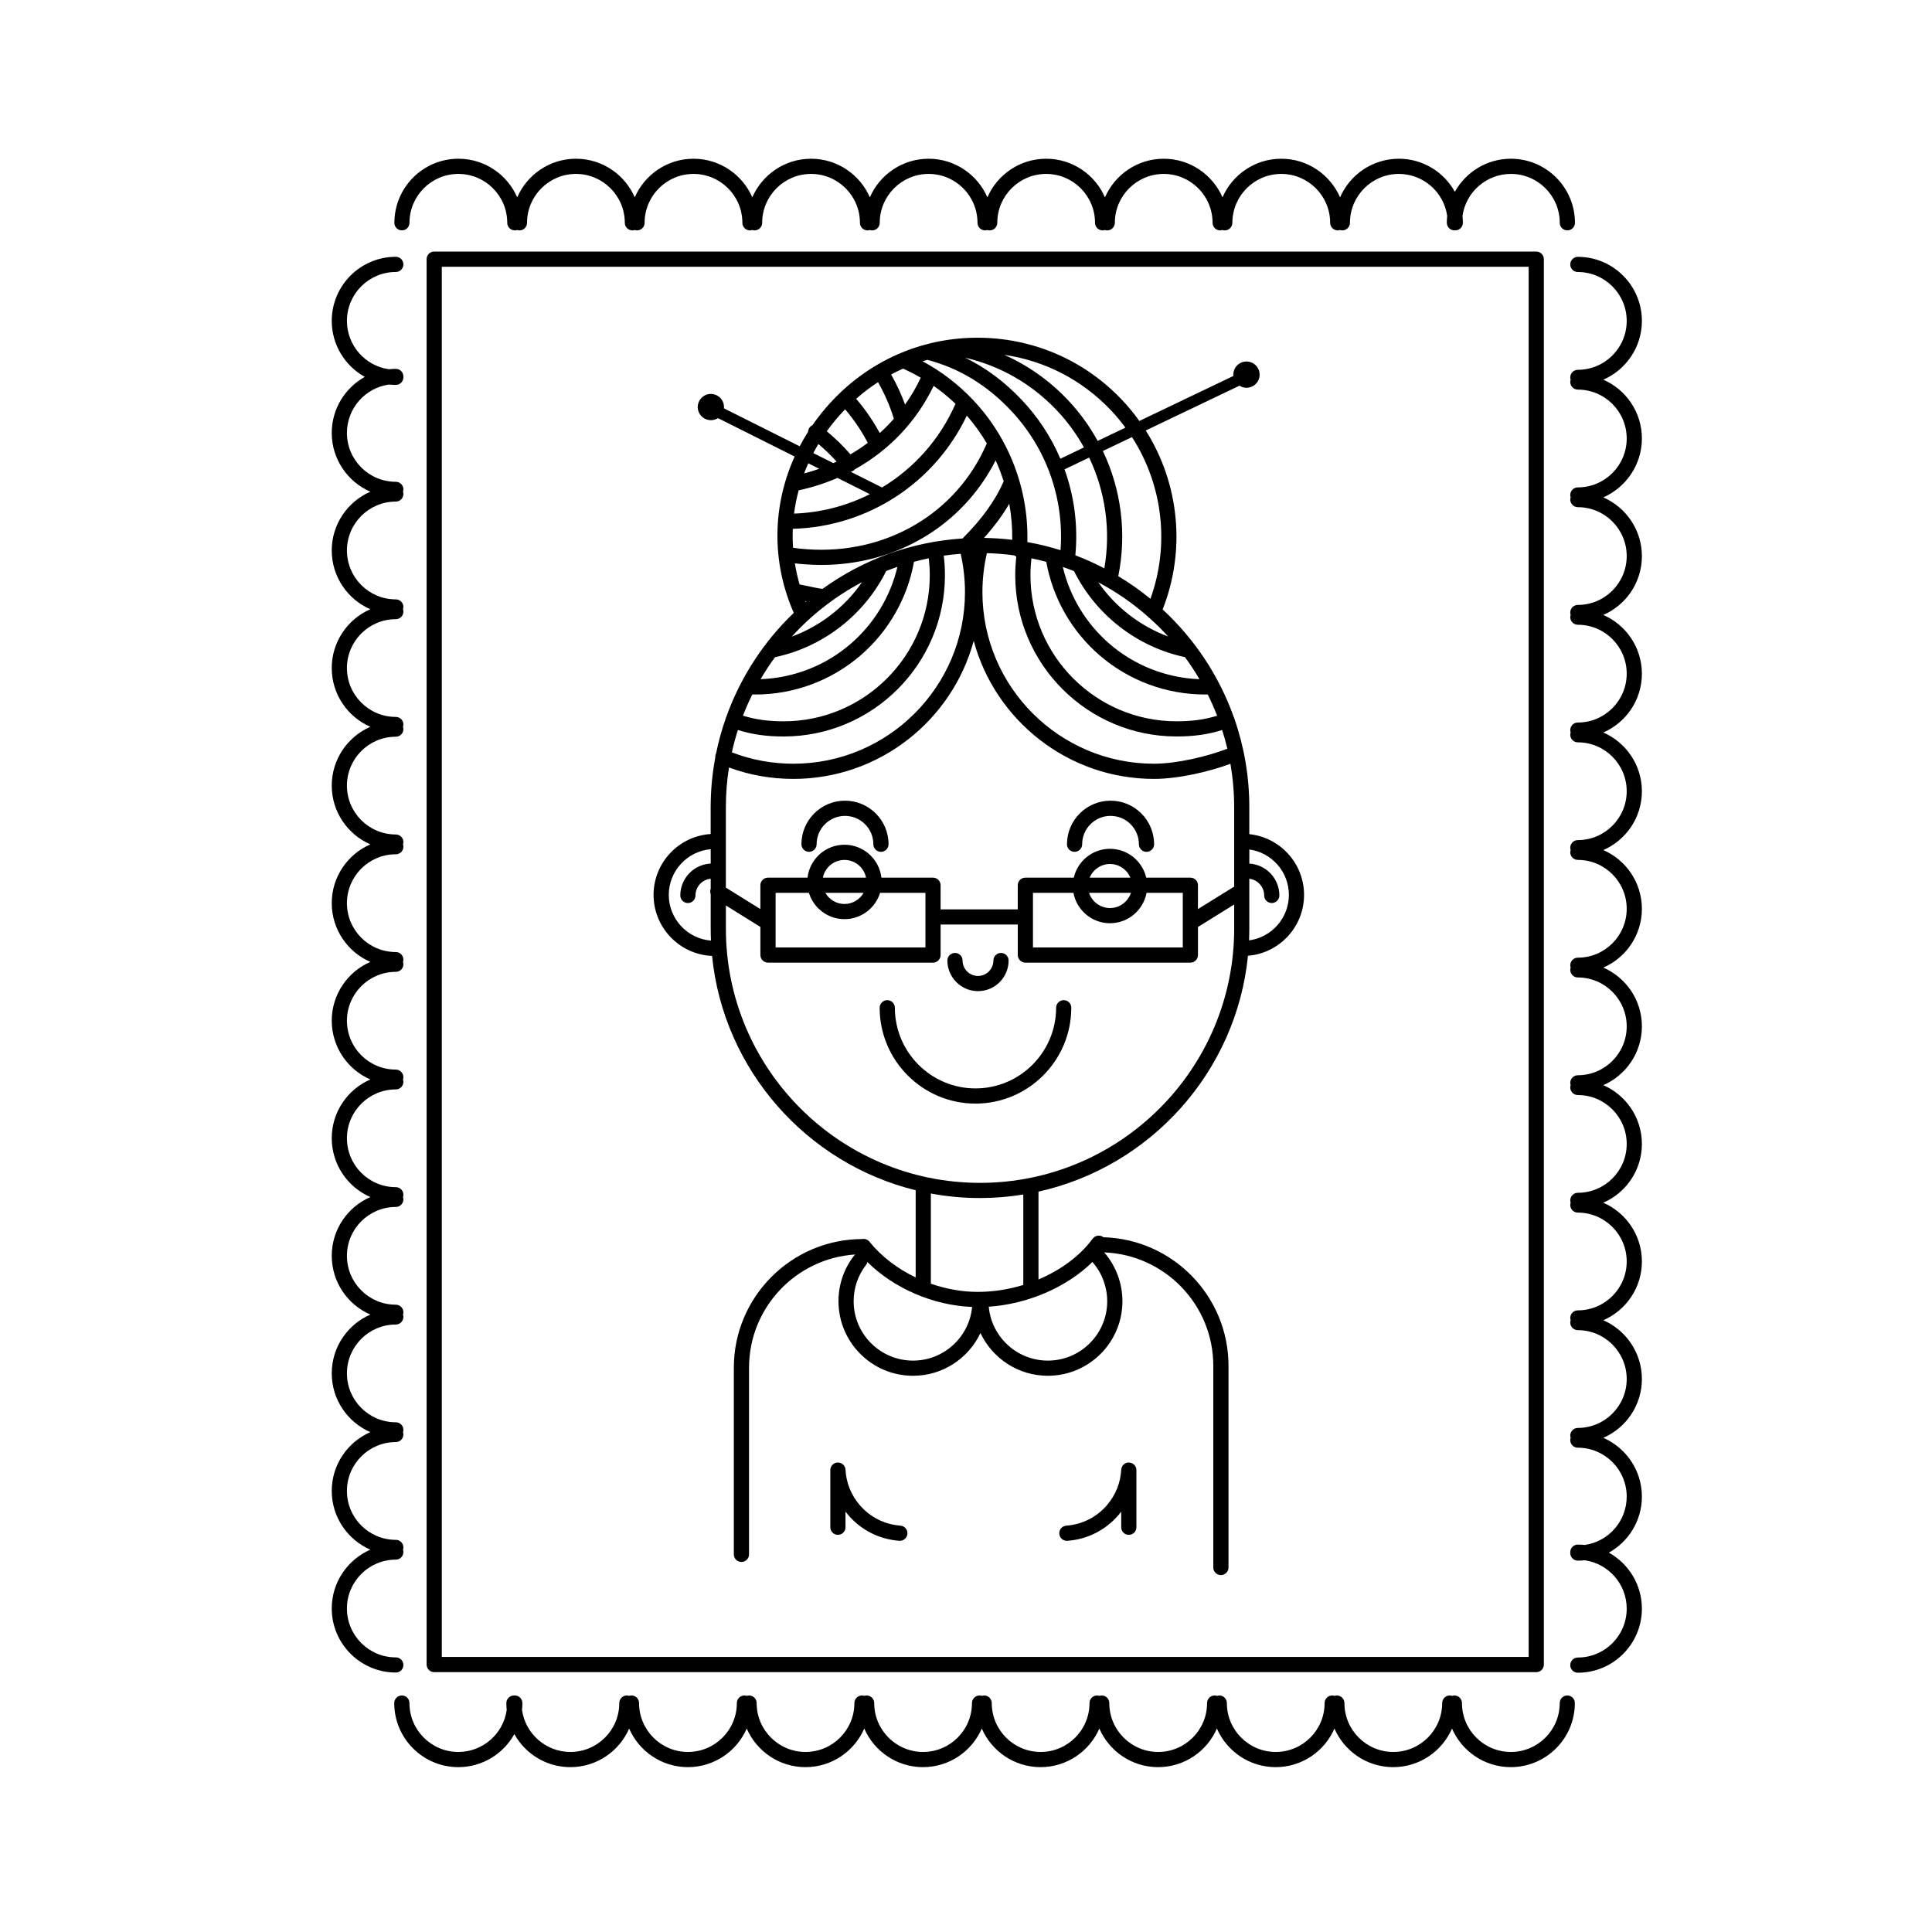<svg height='300px' width='300px'  fill="#000000" xmlns="http://www.w3.org/2000/svg" xmlns:xlink="http://www.w3.org/1999/xlink" version="1.1" x="0px" y="0px" viewBox="0 0 100 100" enable-background="new 0 0 100 100" xml:space="preserve"><g><path d="M41.875,44.091c0.217,0,0.393-0.176,0.393-0.393c0-0.81,0.659-1.468,1.468-1.468c0.81,0,1.469,0.658,1.469,1.468   c0,0.217,0.176,0.393,0.393,0.393c0.217,0,0.393-0.176,0.393-0.393c0-1.244-1.011-2.255-2.255-2.255   c-1.243,0-2.254,1.011-2.254,2.255C41.483,43.915,41.659,44.091,41.875,44.091z"></path><path d="M55.618,44.091c0.217,0,0.395-0.176,0.395-0.393c0-0.81,0.657-1.468,1.467-1.468c0.811,0,1.469,0.658,1.469,1.468   c0,0.217,0.176,0.393,0.393,0.393s0.394-0.176,0.394-0.393c0-1.244-1.011-2.255-2.255-2.255c-1.242,0-2.254,1.011-2.254,2.255   C55.225,43.915,55.401,44.091,55.618,44.091z"></path><path d="M50.621,51.301c0.874,0,1.584-0.71,1.584-1.584c0-0.217-0.177-0.393-0.394-0.393s-0.393,0.176-0.393,0.393   c0,0.44-0.358,0.798-0.798,0.798c-0.44,0-0.797-0.358-0.797-0.798c0-0.217-0.176-0.393-0.393-0.393   c-0.218,0-0.394,0.176-0.394,0.393C49.038,50.591,49.748,51.301,50.621,51.301z"></path><path d="M55.057,51.768c-0.217,0-0.393,0.176-0.393,0.393c0,2.302-1.873,4.175-4.173,4.175c-2.301,0-4.173-1.873-4.173-4.175   c0-0.217-0.176-0.393-0.394-0.393c-0.217,0-0.393,0.176-0.393,0.393c0,2.735,2.225,4.961,4.959,4.961   c2.734,0,4.959-2.226,4.959-4.961C55.451,51.944,55.274,51.768,55.057,51.768z"></path><path d="M36.856,49.478c0.595,5.909,4.897,10.742,10.539,12.13v4.512c-0.941-0.451-1.776-1.084-2.392-1.85   c-0.095-0.118-0.244-0.165-0.383-0.137c-3.662,0.014-6.637,2.995-6.637,6.659v9.662c0,0.217,0.176,0.392,0.393,0.392   c0.217,0,0.394-0.175,0.394-0.392v-9.662c0-3.111,2.433-5.665,5.496-5.86c-0.023,0.019-0.044,0.04-0.063,0.064   c-0.525,0.68-0.803,1.494-0.803,2.356c0,2.128,1.731,3.858,3.86,3.858c1.539,0,2.869-0.904,3.488-2.212   c0.62,1.308,1.95,2.212,3.489,2.212c2.129,0,3.86-1.73,3.86-3.858c0-0.925-0.332-1.82-0.937-2.52   c-0.002-0.004-0.005-0.005-0.007-0.008c3.134,0.12,5.647,2.705,5.647,5.868v10.441c0,0.217,0.176,0.394,0.393,0.394   c0.218,0,0.394-0.177,0.394-0.394V70.694c0-3.608-2.887-6.555-6.473-6.654c-0.004-0.004-0.006-0.007-0.009-0.009   c-0.176-0.128-0.422-0.09-0.55,0.084c-0.653,0.892-1.653,1.624-2.803,2.109v-4.546c5.792-1.287,10.239-6.189,10.843-12.208   c1.623-0.132,2.903-1.494,2.903-3.15c0-1.623-1.234-2.979-2.834-3.144V41.78c0-1.609-0.274-3.155-0.777-4.594   c-0.005-0.012-0.005-0.023-0.01-0.035c-0.004-0.008-0.008-0.015-0.013-0.024c-0.763-2.151-2.041-4.061-3.686-5.581   c1.213-3.082,0.858-6.52-0.874-9.264l4.849-2.318c0.105,0.067,0.23,0.107,0.363,0.107c0.376,0,0.682-0.305,0.682-0.68   s-0.306-0.68-0.682-0.68c-0.374,0-0.679,0.305-0.679,0.68c0,0.023,0,0.046,0.002,0.069l-4.867,2.329   c-0.271-0.38-0.569-0.745-0.897-1.09c-1.891-1.998-4.445-3.139-7.194-3.215s-5.363,0.924-7.36,2.814   c-0.561,0.53-1.051,1.105-1.47,1.713c-0.057,0.026-0.108,0.064-0.148,0.118c-0.051,0.067-0.076,0.146-0.079,0.224   c-0.155,0.244-0.299,0.493-0.432,0.746l-3.92-1.963c0.008-0.082,0.001-0.165-0.021-0.247c-0.081-0.294-0.351-0.5-0.655-0.5   c-0.061,0-0.122,0.008-0.181,0.024c-0.361,0.1-0.575,0.475-0.476,0.836c0.082,0.294,0.351,0.5,0.655,0.5   c0.061,0,0.122-0.008,0.181-0.024c0.067-0.019,0.13-0.047,0.187-0.083l3.969,1.988c-1.152,2.541-1.21,5.442-0.046,8.092   c-1.554,1.489-2.764,3.335-3.5,5.403c-0.004,0.008-0.009,0.016-0.012,0.025c-0.004,0.011-0.006,0.024-0.009,0.036   c-0.207,0.589-0.375,1.197-0.502,1.82c-0.003,0.006-0.007,0.011-0.01,0.018c-0.026,0.061-0.034,0.124-0.029,0.185   c-0.156,0.835-0.239,1.694-0.239,2.574v1.386c-1.648,0.107-2.956,1.48-2.956,3.153C33.831,48.018,35.176,49.407,36.856,49.478z    M38.938,35.948c0.014,0,0.027,0,0.042,0c0.029,0,0.063,0,0.113,0c2.003,0,3.939-0.72,5.453-2.027   c1.451-1.254,2.426-2.967,2.761-4.842c0.253-0.068,0.508-0.13,0.767-0.183c0.033,0.291,0.051,0.585,0.051,0.878   c0,4.169-3.392,7.561-7.561,7.561c-0.8,0-1.453-0.09-2.108-0.292C38.599,36.669,38.761,36.304,38.938,35.948z M48.326,19.973   c0.398,0.279,0.776,0.587,1.131,0.927c-0.809,1.845-2.152,3.338-3.803,4.332l-1.619-0.811c0.057-0.013,0.111-0.037,0.16-0.077   c0.02-0.016,0.038-0.034,0.054-0.053C46.02,23.307,47.434,21.823,48.326,19.973z M45.447,19.781c0.342,0.6,0.617,1.235,0.82,1.893   c-0.229,0.26-0.473,0.508-0.73,0.74c-0.255-0.467-0.547-0.918-0.873-1.343c-0.112-0.146-0.23-0.289-0.35-0.428   C44.673,20.325,45.051,20.037,45.447,19.781z M46.741,19.08c0.315,0.14,0.621,0.297,0.917,0.469   c-0.231,0.492-0.503,0.957-0.811,1.391c-0.197-0.537-0.438-1.058-0.723-1.557C46.327,19.274,46.532,19.173,46.741,19.08z    M48.001,18.625c1.654,0.439,3.066,1.294,4.315,2.614c1.848,1.952,2.774,4.569,2.577,7.238c-0.559-0.175-1.132-0.316-1.717-0.42   c0.072-2.717-0.939-5.378-2.813-7.358c-0.767-0.811-1.643-1.48-2.611-1.999C47.835,18.674,47.917,18.648,48.001,18.625z    M59.402,31.903c0.028,0.036,0.063,0.067,0.103,0.092c0.336,0.3,0.654,0.617,0.957,0.949c-1.457-0.539-2.727-1.524-3.615-2.804   C57.768,30.627,58.626,31.22,59.402,31.903z M62.998,37.046c-0.654,0.202-1.29,0.288-2.101,0.288c-4.17,0-7.561-3.392-7.561-7.561   c0-0.292,0.018-0.586,0.05-0.875c0.259,0.053,0.515,0.115,0.769,0.183c0.335,1.874,1.31,3.586,2.76,4.839   c1.514,1.307,3.451,2.027,5.455,2.027c0.048,0,0.083,0,0.111,0c0.011,0,0.021,0,0.033,0C62.691,36.306,62.852,36.671,62.998,37.046   z M63.528,38.754c-1.02,0.393-2.602,0.776-3.798,0.776c-4.896,0-8.88-3.984-8.88-8.881c0-0.682,0.079-1.359,0.231-2.018   c0.48,0.013,0.955,0.052,1.421,0.115c0.03,0.028,0.064,0.05,0.103,0.067c-0.036,0.318-0.057,0.639-0.057,0.959   c0,4.603,3.746,8.347,8.349,8.347c0.895,0,1.623-0.102,2.361-0.333C63.36,38.104,63.45,38.427,63.528,38.754z M52.393,27.94   c-0.48-0.058-0.968-0.09-1.461-0.098c0.526-0.584,0.962-1.175,1.307-1.767C52.35,26.688,52.403,27.312,52.393,27.94z    M57.429,33.325c-1.21-1.045-2.055-2.442-2.418-3.98c0.195,0.067,0.39,0.14,0.581,0.216c1.129,2.27,3.269,3.929,5.741,4.452   c0.27,0.367,0.521,0.748,0.751,1.142C60.372,35.09,58.727,34.447,57.429,33.325z M57.16,29.417c-0.484-0.253-0.984-0.479-1.5-0.674   c0.145-1.526-0.053-3.042-0.559-4.449l1.274-0.61C57.216,25.447,57.503,27.449,57.16,29.417z M54.884,23.744   c-0.473-1.111-1.145-2.144-1.998-3.045c-0.889-0.939-1.856-1.661-2.925-2.183c1.813,0.421,3.442,1.354,4.739,2.723   c0.554,0.585,1.023,1.231,1.405,1.92L54.884,23.744z M41.035,27.371c3.873-0.104,7.342-2.364,9.007-5.858   c0.391,0.448,0.737,0.93,1.036,1.438c-1.561,3.622-5.208,5.771-9.306,5.478c-0.301-0.022-0.472-0.037-0.723-0.078   C41.026,28.023,41.022,27.697,41.035,27.371z M45.026,25.578c-1.199,0.603-2.534,0.957-3.926,1.006   c0.052-0.405,0.132-0.807,0.239-1.204c0.702-0.152,1.374-0.368,2.007-0.643L45.026,25.578z M41.142,29.159   c0.179,0.023,0.343,0.037,0.573,0.053c0.27,0.02,0.537,0.029,0.802,0.029c3.891,0,7.313-2.053,9.017-5.413   c0.16,0.353,0.299,0.715,0.416,1.085c-0.424,0.981-1.14,1.976-2.129,2.958c-2.695,0.174-5.183,1.116-7.248,2.61   c-0.231-0.031-0.588-0.106-0.885-0.169c-0.112-0.024-0.213-0.045-0.302-0.063C41.282,29.887,41.201,29.523,41.142,29.159z    M44.619,30.133c-0.891,1.288-2.168,2.278-3.634,2.817C42.018,31.811,43.247,30.855,44.619,30.133z M40.116,34.015   c2.479-0.521,4.623-2.184,5.754-4.46c0.191-0.075,0.385-0.147,0.58-0.215c-0.363,1.54-1.208,2.938-2.418,3.984   c-1.302,1.125-2.949,1.768-4.665,1.83C39.596,34.761,39.847,34.381,40.116,34.015z M40.563,38.12c4.603,0,8.347-3.745,8.347-8.347   c0-0.338-0.021-0.677-0.061-1.013c0.289-0.041,0.58-0.074,0.875-0.096c0.147,0.648,0.223,1.315,0.223,1.985   c0,4.897-3.984,8.881-8.881,8.881c-1.101,0-2.17-0.198-3.185-0.588c0.087-0.393,0.191-0.779,0.312-1.158   C38.936,38.017,39.667,38.12,40.563,38.12z M41.066,40.316c4.458,0,8.221-3.034,9.333-7.146c1.111,4.112,4.874,7.146,9.332,7.146   c1.258,0,2.85-0.372,3.956-0.782c0.126,0.73,0.193,1.481,0.193,2.246v4.111l-1.874,1.164V45.82c0-0.218-0.175-0.393-0.392-0.393   h-2.286c-0.197-0.854-0.963-1.493-1.875-1.493c-0.913,0-1.677,0.639-1.874,1.493h-2.506c-0.217,0-0.394,0.175-0.394,0.393v1.249   h-3.994V45.82c0-0.218-0.176-0.393-0.394-0.393h-2.669c-0.111-0.957-0.926-1.704-1.912-1.704c-0.987,0-1.801,0.747-1.913,1.704   h-2.047c-0.217,0-0.393,0.175-0.393,0.393v1.233l-1.786-1.11V41.78c0-0.699,0.055-1.384,0.161-2.054   C38.797,40.118,39.916,40.316,41.066,40.316z M55.561,46.213c0.166,0.894,0.95,1.573,1.892,1.573c0.942,0,1.726-0.68,1.893-1.573   h1.875v2.827h-7.755v-2.827H55.561z M58.537,46.213C58.387,46.669,57.958,47,57.453,47s-0.935-0.331-1.084-0.787H58.537z    M56.4,45.427c0.171-0.414,0.578-0.707,1.053-0.707c0.476,0,0.883,0.293,1.054,0.707H56.4z M41.869,46.213   c0.241,0.788,0.976,1.362,1.842,1.362c0.865,0,1.6-0.575,1.842-1.362h2.347v2.827h-7.755v-2.827H41.869z M44.7,46.213   c-0.197,0.344-0.566,0.577-0.99,0.577s-0.794-0.233-0.99-0.577H44.7z M42.592,45.427c0.104-0.522,0.565-0.917,1.118-0.917   c0.552,0,1.013,0.395,1.117,0.917H42.592z M47.259,70.425c-1.695,0-3.074-1.378-3.074-3.072c0-0.686,0.221-1.336,0.639-1.877   c0.037-0.047,0.06-0.101,0.071-0.155c1.379,1.368,3.41,2.247,5.422,2.327C50.167,69.206,48.854,70.425,47.259,70.425z    M56.545,65.318c0.007,0.01,0.012,0.021,0.02,0.028c0.48,0.557,0.744,1.271,0.744,2.007c0,1.694-1.378,3.072-3.073,3.072   c-1.599,0-2.916-1.227-3.058-2.79C53.21,67.498,55.218,66.623,56.545,65.318z M52.965,66.509c-0.757,0.232-1.556,0.359-2.35,0.359   c-0.821,0-1.65-0.151-2.434-0.425v-4.667c0.825,0.153,1.675,0.234,2.544,0.234c0.762,0,1.51-0.063,2.24-0.182V66.509z    M50.726,61.225c-7.253,0-13.154-5.901-13.154-13.155v-1.202l1.786,1.11v1.454c0,0.218,0.176,0.394,0.393,0.394h8.541   c0.217,0,0.394-0.176,0.394-0.394v-1.578h3.994v1.578c0,0.218,0.177,0.394,0.394,0.394h8.541c0.217,0,0.392-0.176,0.392-0.394   v-1.452l1.874-1.164v1.253C63.879,55.324,57.979,61.225,50.726,61.225z M66.712,46.32c0,1.204-0.899,2.2-2.062,2.354   c0.009-0.2,0.014-0.401,0.014-0.604v-2.584c0.433,0.05,0.769,0.417,0.769,0.862c0,0.217,0.176,0.393,0.393,0.393   c0.218,0,0.394-0.176,0.394-0.393c0-0.878-0.688-1.597-1.555-1.649v-0.73C65.827,44.128,66.712,45.128,66.712,46.32z    M59.546,30.995c-0.523-0.43-1.079-0.822-1.664-1.172c0.449-2.217,0.151-4.488-0.797-6.479l1.506-0.72   C60.184,25.093,60.556,28.188,59.546,30.995z M57.505,21.239c0.27,0.285,0.517,0.584,0.747,0.895l-1.437,0.687   c-0.419-0.762-0.935-1.476-1.545-2.121c-0.948-1.002-2.062-1.787-3.29-2.333C54.088,18.672,56.019,19.669,57.505,21.239z    M43.744,21.185c0.101,0.12,0.201,0.24,0.295,0.364c0.332,0.432,0.628,0.894,0.879,1.372c-0.286,0.214-0.585,0.413-0.898,0.596   c-0.376-0.433-0.787-0.833-1.227-1.195C43.077,21.926,43.395,21.546,43.744,21.185z M42.36,22.983   c0.334,0.28,0.649,0.585,0.943,0.91c-0.056,0.027-0.112,0.052-0.169,0.078l-1.038-0.52C42.179,23.293,42.267,23.137,42.36,22.983z    M42.403,24.264c-0.255,0.091-0.517,0.171-0.783,0.241c0.066-0.176,0.14-0.351,0.218-0.524L42.403,24.264z M41.683,31.113   c0.021,0.005,0.042,0.009,0.063,0.013c-0.015,0.013-0.029,0.025-0.044,0.038C41.696,31.147,41.69,31.13,41.683,31.113z    M36.786,43.954v0.744c-0.875,0.043-1.574,0.766-1.574,1.65c0,0.217,0.176,0.393,0.394,0.393c0.217,0,0.392-0.176,0.392-0.393   c0-0.451,0.346-0.823,0.788-0.864v0.521c-0.035,0.091-0.034,0.188,0,0.277v1.788c0,0.207,0.005,0.412,0.014,0.616   c-1.22-0.098-2.184-1.122-2.184-2.367C34.617,45.08,35.572,44.06,36.786,43.954z"></path><path d="M46.606,78.967c-0.818-0.06-1.564-0.436-2.101-1.058c-0.448-0.519-0.705-1.155-0.742-1.838   c-0.012-0.209-0.184-0.371-0.393-0.371c-0.003,0-0.007,0-0.011,0c-0.212,0.006-0.382,0.18-0.382,0.393v2.958   c0,0.217,0.176,0.392,0.393,0.392s0.393-0.175,0.393-0.392v-0.808c0.046,0.062,0.095,0.122,0.146,0.18   c0.674,0.781,1.611,1.253,2.639,1.328c0.009,0,0.02,0.001,0.029,0.001c0.204,0,0.376-0.157,0.391-0.364   C46.985,79.171,46.823,78.983,46.606,78.967z"></path><path d="M58.437,75.701c-0.212-0.012-0.391,0.158-0.402,0.371c-0.037,0.683-0.295,1.319-0.741,1.838   c-0.537,0.622-1.283,0.998-2.103,1.058c-0.216,0.016-0.379,0.204-0.362,0.421c0.016,0.207,0.188,0.364,0.391,0.364   c0.011,0,0.02-0.001,0.03-0.001c1.027-0.075,1.965-0.547,2.638-1.328c0.052-0.058,0.1-0.118,0.146-0.18v0.808   c0,0.217,0.176,0.392,0.394,0.392c0.217,0,0.393-0.175,0.393-0.392v-2.958C58.82,75.88,58.651,75.707,58.437,75.701z"></path><path d="M22.474,13.021c-0.217,0-0.393,0.176-0.393,0.393v72.742c0,0.218,0.176,0.394,0.393,0.394h57.043   c0.218,0,0.393-0.176,0.393-0.394V13.414c0-0.217-0.175-0.393-0.393-0.393H22.474z M79.124,85.763H22.867V13.807h56.256V85.763z"></path><path d="M84.984,22.695c0-1.361-0.823-2.532-1.997-3.043c1.174-0.511,1.997-1.682,1.997-3.042c0-1.828-1.487-3.316-3.315-3.316   c-0.217,0-0.393,0.176-0.393,0.393c0,0.217,0.176,0.393,0.393,0.393c1.395,0,2.529,1.135,2.529,2.53   c0,1.396-1.135,2.531-2.529,2.531c-0.217,0-0.393,0.175-0.393,0.393c0,0.042,0.007,0.081,0.021,0.119   c-0.014,0.038-0.021,0.077-0.021,0.119c0,0.217,0.176,0.394,0.393,0.394c1.395,0,2.529,1.135,2.529,2.531   c0,1.395-1.135,2.53-2.529,2.53c-0.217,0-0.393,0.176-0.393,0.393c0,0.042,0.007,0.082,0.021,0.119   c-0.014,0.038-0.021,0.077-0.021,0.119c0,0.217,0.176,0.393,0.393,0.393c1.395,0,2.529,1.135,2.529,2.53   c0,1.396-1.135,2.53-2.529,2.53c-0.217,0-0.393,0.176-0.393,0.394c0,0.042,0.007,0.081,0.021,0.119   c-0.014,0.037-0.021,0.077-0.021,0.119c0,0.218,0.176,0.394,0.393,0.394c1.395,0,2.529,1.135,2.529,2.53   c0,1.396-1.135,2.53-2.529,2.53c-0.217,0-0.393,0.176-0.393,0.394c0,0.042,0.007,0.081,0.021,0.119   c-0.014,0.039-0.021,0.078-0.021,0.12c0,0.217,0.176,0.393,0.393,0.393c1.395,0,2.529,1.135,2.529,2.53   c0,1.395-1.135,2.53-2.529,2.53c-0.217,0-0.393,0.176-0.393,0.393c0,0.042,0.007,0.082,0.021,0.119   c-0.014,0.039-0.021,0.078-0.021,0.12c0,0.217,0.176,0.393,0.393,0.393c1.395,0,2.529,1.135,2.529,2.53s-1.135,2.53-2.529,2.53   c-0.217,0-0.393,0.177-0.393,0.394c0,0.042,0.007,0.081,0.021,0.119c-0.014,0.037-0.021,0.077-0.021,0.119   c0,0.218,0.176,0.393,0.393,0.393c1.395,0,2.529,1.135,2.529,2.531c0,1.395-1.135,2.53-2.529,2.53   c-0.217,0-0.393,0.176-0.393,0.393c0,0.042,0.007,0.082,0.021,0.119c-0.014,0.038-0.021,0.077-0.021,0.12   c0,0.217,0.176,0.393,0.393,0.393c1.395,0,2.529,1.136,2.529,2.53c0,1.396-1.135,2.529-2.529,2.529   c-0.217,0-0.393,0.177-0.393,0.394c0,0.042,0.007,0.082,0.021,0.12c-0.014,0.037-0.021,0.077-0.021,0.119   c0,0.217,0.176,0.393,0.393,0.393c1.395,0,2.529,1.137,2.529,2.53c0,1.395-1.135,2.529-2.529,2.529   c-0.217,0-0.393,0.176-0.393,0.393c0,0.042,0.007,0.081,0.021,0.118c-0.014,0.039-0.021,0.079-0.021,0.121   c0,0.217,0.176,0.393,0.393,0.393c1.395,0,2.529,1.136,2.529,2.53c0,1.396-1.135,2.531-2.529,2.531   c-0.217,0-0.393,0.176-0.393,0.393c0,0.042,0.007,0.081,0.021,0.118c-0.014,0.039-0.021,0.079-0.021,0.12   c0,0.217,0.176,0.393,0.393,0.393c1.395,0,2.529,1.136,2.529,2.531c0,1.273-0.946,2.33-2.172,2.503   c-0.119-0.012-0.237-0.02-0.357-0.02c-0.217,0-0.393,0.178-0.393,0.395c0,0.006,0.001,0.015,0.002,0.021   c-0.001,0.008-0.002,0.016-0.002,0.021c0,0.219,0.176,0.395,0.393,0.395c0.12,0,0.238-0.007,0.357-0.02   c1.226,0.174,2.172,1.23,2.172,2.504c0,1.396-1.135,2.53-2.529,2.53c-0.217,0-0.393,0.176-0.393,0.394   c0,0.217,0.176,0.393,0.393,0.393c1.828,0,3.315-1.487,3.315-3.316c0-1.246-0.692-2.333-1.71-2.9   c1.018-0.566,1.71-1.653,1.71-2.899c0-1.362-0.823-2.531-1.997-3.044c1.174-0.51,1.997-1.682,1.997-3.042s-0.823-2.532-1.997-3.044   c1.174-0.51,1.997-1.681,1.997-3.04c0-1.361-0.823-2.531-1.998-3.043c1.175-0.511,1.998-1.682,1.998-3.042   s-0.823-2.531-1.997-3.043c1.174-0.511,1.997-1.683,1.997-3.042c0-1.361-0.823-2.532-1.997-3.042   c1.174-0.51,1.997-1.682,1.997-3.042s-0.823-2.532-1.997-3.042c1.174-0.51,1.997-1.682,1.997-3.042   c0-1.361-0.823-2.532-1.997-3.043c1.174-0.511,1.997-1.682,1.997-3.042c0-1.36-0.823-2.532-1.997-3.042   c1.174-0.511,1.997-1.682,1.997-3.042s-0.823-2.531-1.997-3.042C84.161,25.226,84.984,24.055,84.984,22.695z"></path><path d="M20.88,86.18c0-0.218-0.176-0.394-0.393-0.394c-1.396,0-2.53-1.135-2.53-2.53c0-1.395,1.135-2.53,2.53-2.53   c0.217,0,0.393-0.175,0.393-0.392c0-0.042-0.008-0.081-0.02-0.121c0.012-0.037,0.02-0.076,0.02-0.118   c0-0.217-0.176-0.393-0.393-0.393c-1.396,0-2.53-1.136-2.53-2.53c0-1.396,1.135-2.531,2.53-2.531c0.217,0,0.393-0.176,0.393-0.393   c0-0.042-0.008-0.081-0.02-0.119c0.012-0.039,0.02-0.078,0.02-0.119c0-0.217-0.176-0.393-0.393-0.393   c-1.396,0-2.53-1.136-2.53-2.531c0-1.394,1.135-2.529,2.53-2.529c0.217,0,0.393-0.176,0.393-0.393c0-0.043-0.008-0.083-0.02-0.12   c0.012-0.037,0.02-0.076,0.02-0.119c0-0.217-0.176-0.394-0.393-0.394c-1.396,0-2.53-1.134-2.53-2.529c0-1.395,1.135-2.53,2.53-2.53   c0.217,0,0.393-0.176,0.393-0.393c0-0.042-0.008-0.081-0.02-0.118c0.012-0.04,0.02-0.079,0.02-0.121   c0-0.217-0.176-0.393-0.393-0.393c-1.396,0-2.53-1.135-2.53-2.53s1.135-2.529,2.53-2.529c0.217,0,0.393-0.177,0.393-0.394   c0-0.041-0.008-0.081-0.02-0.119c0.012-0.038,0.02-0.078,0.02-0.119c0-0.217-0.176-0.394-0.393-0.394   c-1.396,0-2.53-1.135-2.53-2.53c0-1.395,1.135-2.53,2.53-2.53c0.217,0,0.393-0.176,0.393-0.392c0-0.042-0.008-0.081-0.02-0.12   c0.012-0.037,0.02-0.077,0.02-0.118c0-0.218-0.176-0.394-0.393-0.394c-1.396,0-2.53-1.135-2.53-2.53c0-1.396,1.135-2.53,2.53-2.53   c0.217,0,0.393-0.176,0.393-0.393c0-0.042-0.008-0.081-0.02-0.119c0.012-0.039,0.02-0.078,0.02-0.12   c0-0.217-0.176-0.393-0.393-0.393c-1.396,0-2.53-1.135-2.53-2.53c0-1.395,1.135-2.53,2.53-2.53c0.217,0,0.393-0.176,0.393-0.393   c0-0.042-0.008-0.081-0.02-0.12c0.012-0.038,0.02-0.078,0.02-0.119c0-0.217-0.176-0.393-0.393-0.393c-1.396,0-2.53-1.135-2.53-2.53   c0-1.395,1.135-2.529,2.53-2.529c0.217,0,0.393-0.176,0.393-0.393c0-0.042-0.008-0.082-0.02-0.12   c0.012-0.038,0.02-0.077,0.02-0.119c0-0.217-0.176-0.393-0.393-0.393c-1.396,0-2.53-1.135-2.53-2.531s1.135-2.531,2.53-2.531   c0.217,0,0.393-0.175,0.393-0.393c0-0.042-0.008-0.082-0.02-0.119c0.012-0.038,0.02-0.077,0.02-0.119   c0-0.217-0.176-0.393-0.393-0.393c-1.396,0-2.53-1.135-2.53-2.53c0-1.274,0.947-2.331,2.173-2.504   c0.117,0.013,0.236,0.019,0.357,0.019c0.217,0,0.393-0.176,0.393-0.393c0-0.007-0.001-0.015-0.002-0.022   c0-0.007,0.002-0.015,0.002-0.022c0-0.217-0.176-0.393-0.393-0.393c-0.121,0-0.24,0.007-0.357,0.02   c-1.227-0.174-2.173-1.231-2.173-2.505c0-1.395,1.135-2.53,2.53-2.53c0.217,0,0.393-0.176,0.393-0.393   c0-0.217-0.176-0.393-0.393-0.393c-1.829,0-3.316,1.488-3.316,3.316c0,1.247,0.692,2.334,1.711,2.9   c-1.02,0.567-1.711,1.654-1.711,2.901c0,1.36,0.824,2.531,1.998,3.042c-1.174,0.511-1.998,1.682-1.998,3.042   c0,1.36,0.824,2.532,1.998,3.042c-1.174,0.511-1.998,1.682-1.998,3.042s0.824,2.532,1.999,3.042   c-1.175,0.511-1.999,1.682-1.999,3.042s0.824,2.532,1.998,3.043c-1.174,0.511-1.998,1.682-1.998,3.042   c0,1.36,0.824,2.532,1.998,3.042c-1.174,0.511-1.998,1.682-1.998,3.042c0,1.361,0.824,2.533,1.998,3.043   c-1.174,0.511-1.998,1.682-1.998,3.042s0.824,2.532,1.998,3.044c-1.174,0.51-1.998,1.681-1.998,3.041s0.824,2.532,1.998,3.042   c-1.174,0.512-1.998,1.682-1.998,3.042c0,1.362,0.824,2.531,1.998,3.043c-1.174,0.511-1.998,1.683-1.998,3.043   c0,1.359,0.824,2.531,1.998,3.041c-1.174,0.512-1.998,1.684-1.998,3.043c0,1.827,1.487,3.316,3.316,3.316   C20.705,86.573,20.88,86.397,20.88,86.18z"></path><path d="M20.802,11.925c0.217,0,0.393-0.176,0.393-0.393c0-1.395,1.135-2.53,2.53-2.53s2.53,1.135,2.53,2.53   c0,0.217,0.176,0.393,0.393,0.393c0.042,0,0.082-0.008,0.12-0.02c0.038,0.012,0.078,0.02,0.119,0.02   c0.217,0,0.393-0.176,0.393-0.393c0-1.395,1.135-2.53,2.53-2.53c1.395,0,2.53,1.135,2.53,2.53c0,0.217,0.176,0.393,0.393,0.393   c0.042,0,0.082-0.008,0.12-0.02c0.038,0.012,0.078,0.02,0.119,0.02c0.217,0,0.393-0.176,0.393-0.393c0-1.395,1.135-2.53,2.53-2.53   s2.53,1.135,2.53,2.53c0,0.217,0.176,0.393,0.393,0.393c0.042,0,0.082-0.008,0.12-0.02c0.038,0.012,0.077,0.02,0.119,0.02   c0.217,0,0.393-0.176,0.393-0.393c0-1.395,1.135-2.53,2.53-2.53c1.396,0,2.53,1.135,2.53,2.53c0,0.217,0.176,0.393,0.394,0.393   c0.042,0,0.081-0.008,0.119-0.02c0.038,0.012,0.078,0.02,0.119,0.02c0.217,0,0.393-0.176,0.393-0.393c0-1.395,1.135-2.53,2.53-2.53   c1.395,0,2.53,1.135,2.53,2.53c0,0.217,0.176,0.393,0.393,0.393c0.042,0,0.081-0.008,0.119-0.02c0.038,0.012,0.077,0.02,0.119,0.02   c0.216,0,0.393-0.176,0.393-0.393c0-1.395,1.135-2.53,2.529-2.53c1.396,0,2.53,1.135,2.53,2.53c0,0.217,0.177,0.393,0.394,0.393   c0.042,0,0.081-0.008,0.118-0.02c0.039,0.012,0.079,0.02,0.12,0.02c0.217,0,0.394-0.176,0.394-0.393c0-1.395,1.136-2.53,2.53-2.53   s2.528,1.135,2.528,2.53c0,0.217,0.176,0.393,0.393,0.393c0.042,0,0.081-0.008,0.12-0.02c0.038,0.012,0.077,0.02,0.119,0.02   c0.217,0,0.393-0.176,0.393-0.393c0-1.395,1.136-2.53,2.53-2.53c1.396,0,2.531,1.135,2.531,2.53c0,0.217,0.176,0.393,0.393,0.393   c0.042,0,0.081-0.008,0.119-0.02c0.039,0.012,0.078,0.02,0.119,0.02c0.217,0,0.394-0.176,0.394-0.393c0-1.395,1.135-2.53,2.53-2.53   c1.273,0,2.33,0.947,2.503,2.173c-0.012,0.117-0.019,0.236-0.019,0.356c0,0.217,0.177,0.393,0.394,0.393   c0.006,0,0.015-0.001,0.021-0.002c0.008,0,0.016,0.002,0.023,0.002c0.217,0,0.393-0.176,0.393-0.393   c0-0.121-0.007-0.239-0.02-0.356c0.174-1.227,1.23-2.173,2.504-2.173c1.396,0,2.53,1.135,2.53,2.53   c0,0.217,0.176,0.393,0.394,0.393c0.217,0,0.393-0.176,0.393-0.393c0-1.829-1.487-3.316-3.316-3.316   c-1.246,0-2.333,0.691-2.9,1.711c-0.566-1.02-1.653-1.711-2.899-1.711c-1.361,0-2.531,0.823-3.043,1.998   c-0.511-1.174-1.682-1.998-3.043-1.998c-1.359,0-2.531,0.824-3.042,1.998c-0.511-1.174-1.681-1.998-3.041-1.998   c-1.361,0-2.531,0.824-3.044,2c-0.51-1.176-1.682-2-3.042-2s-2.531,0.824-3.042,1.998c-0.511-1.174-1.681-1.998-3.042-1.998   c-1.36,0-2.531,0.824-3.042,1.998c-0.51-1.174-1.682-1.998-3.042-1.998c-1.36,0-2.531,0.824-3.042,1.998   c-0.511-1.174-1.682-1.998-3.042-1.998s-2.531,0.824-3.042,1.998c-0.511-1.174-1.682-1.998-3.042-1.998   c-1.36,0-2.531,0.824-3.042,1.998c-0.511-1.174-1.682-1.998-3.042-1.998c-1.829,0-3.316,1.487-3.316,3.316   C20.409,11.75,20.585,11.925,20.802,11.925z"></path><path d="M81.125,87.757c-0.218,0-0.394,0.177-0.394,0.395c0,1.396-1.134,2.529-2.53,2.529c-1.395,0-2.53-1.134-2.53-2.529   c0-0.218-0.175-0.395-0.392-0.395c-0.042,0-0.082,0.009-0.12,0.021c-0.038-0.013-0.077-0.021-0.119-0.021   c-0.217,0-0.393,0.177-0.393,0.395c0,1.396-1.136,2.529-2.53,2.529c-1.396,0-2.529-1.134-2.529-2.529   c0-0.218-0.177-0.395-0.394-0.395c-0.043,0-0.082,0.009-0.119,0.021c-0.037-0.013-0.078-0.021-0.119-0.021   c-0.217,0-0.394,0.177-0.394,0.395c0,1.396-1.134,2.529-2.529,2.529c-1.395,0-2.53-1.134-2.53-2.529   c0-0.218-0.176-0.395-0.393-0.395c-0.042,0-0.081,0.009-0.12,0.021c-0.038-0.013-0.077-0.021-0.119-0.021   c-0.217,0-0.393,0.177-0.393,0.395c0,1.396-1.135,2.529-2.531,2.529c-1.395,0-2.529-1.134-2.529-2.529   c0-0.218-0.175-0.395-0.393-0.395c-0.042,0-0.082,0.009-0.119,0.021c-0.037-0.013-0.077-0.021-0.119-0.021   c-0.217,0-0.394,0.177-0.394,0.395c0,1.396-1.135,2.529-2.529,2.529c-1.396,0-2.53-1.134-2.53-2.529   c0-0.218-0.177-0.395-0.394-0.395c-0.042,0-0.081,0.009-0.119,0.021c-0.037-0.013-0.077-0.021-0.119-0.021   c-0.217,0-0.392,0.177-0.392,0.395c0,1.396-1.135,2.529-2.53,2.529s-2.53-1.134-2.53-2.529c0-0.218-0.176-0.395-0.393-0.395   c-0.042,0-0.082,0.009-0.12,0.021c-0.038-0.013-0.078-0.021-0.12-0.021c-0.217,0-0.393,0.177-0.393,0.395   c0,1.396-1.136,2.529-2.53,2.529s-2.529-1.134-2.529-2.529c0-0.218-0.176-0.395-0.393-0.395c-0.042,0-0.082,0.009-0.12,0.021   c-0.038-0.013-0.077-0.021-0.119-0.021c-0.217,0-0.393,0.177-0.393,0.395c0,1.396-1.136,2.529-2.531,2.529   c-1.395,0-2.53-1.134-2.53-2.529c0-0.218-0.176-0.395-0.393-0.395c-0.042,0-0.082,0.009-0.119,0.021   c-0.037-0.013-0.077-0.021-0.119-0.021c-0.217,0-0.393,0.177-0.393,0.395c0,1.396-1.135,2.529-2.53,2.529   c-1.274,0-2.331-0.946-2.504-2.172c0.012-0.118,0.019-0.237,0.019-0.357c0-0.218-0.176-0.395-0.393-0.395   c-0.008,0-0.015,0.003-0.023,0.003c-0.007,0-0.014-0.003-0.022-0.003c-0.217,0-0.393,0.177-0.393,0.395   c0,0.12,0.007,0.239,0.019,0.357c-0.174,1.226-1.23,2.172-2.504,2.172c-1.395,0-2.53-1.134-2.53-2.529   c0-0.218-0.176-0.395-0.393-0.395c-0.217,0-0.394,0.177-0.394,0.395c0,1.827,1.487,3.315,3.316,3.315   c1.247,0,2.335-0.691,2.9-1.711c0.567,1.02,1.654,1.711,2.901,1.711c1.36,0,2.531-0.823,3.042-1.997   c0.511,1.174,1.682,1.997,3.042,1.997c1.361,0,2.532-0.823,3.043-1.998c0.511,1.175,1.681,1.998,3.042,1.998   c1.361,0,2.532-0.823,3.042-1.999c0.51,1.176,1.682,1.999,3.042,1.999s2.531-0.823,3.042-1.998   c0.511,1.175,1.681,1.998,3.042,1.998c1.36,0,2.531-0.823,3.042-1.998c0.51,1.175,1.682,1.998,3.041,1.998   c1.361,0,2.533-0.823,3.043-1.998c0.512,1.175,1.683,1.998,3.043,1.998s2.531-0.823,3.042-1.998   c0.51,1.175,1.682,1.998,3.042,1.998s2.531-0.823,3.042-1.998c0.512,1.175,1.683,1.998,3.042,1.998   c1.829,0,3.316-1.488,3.316-3.315C81.517,87.934,81.341,87.757,81.125,87.757z"></path></g></svg>